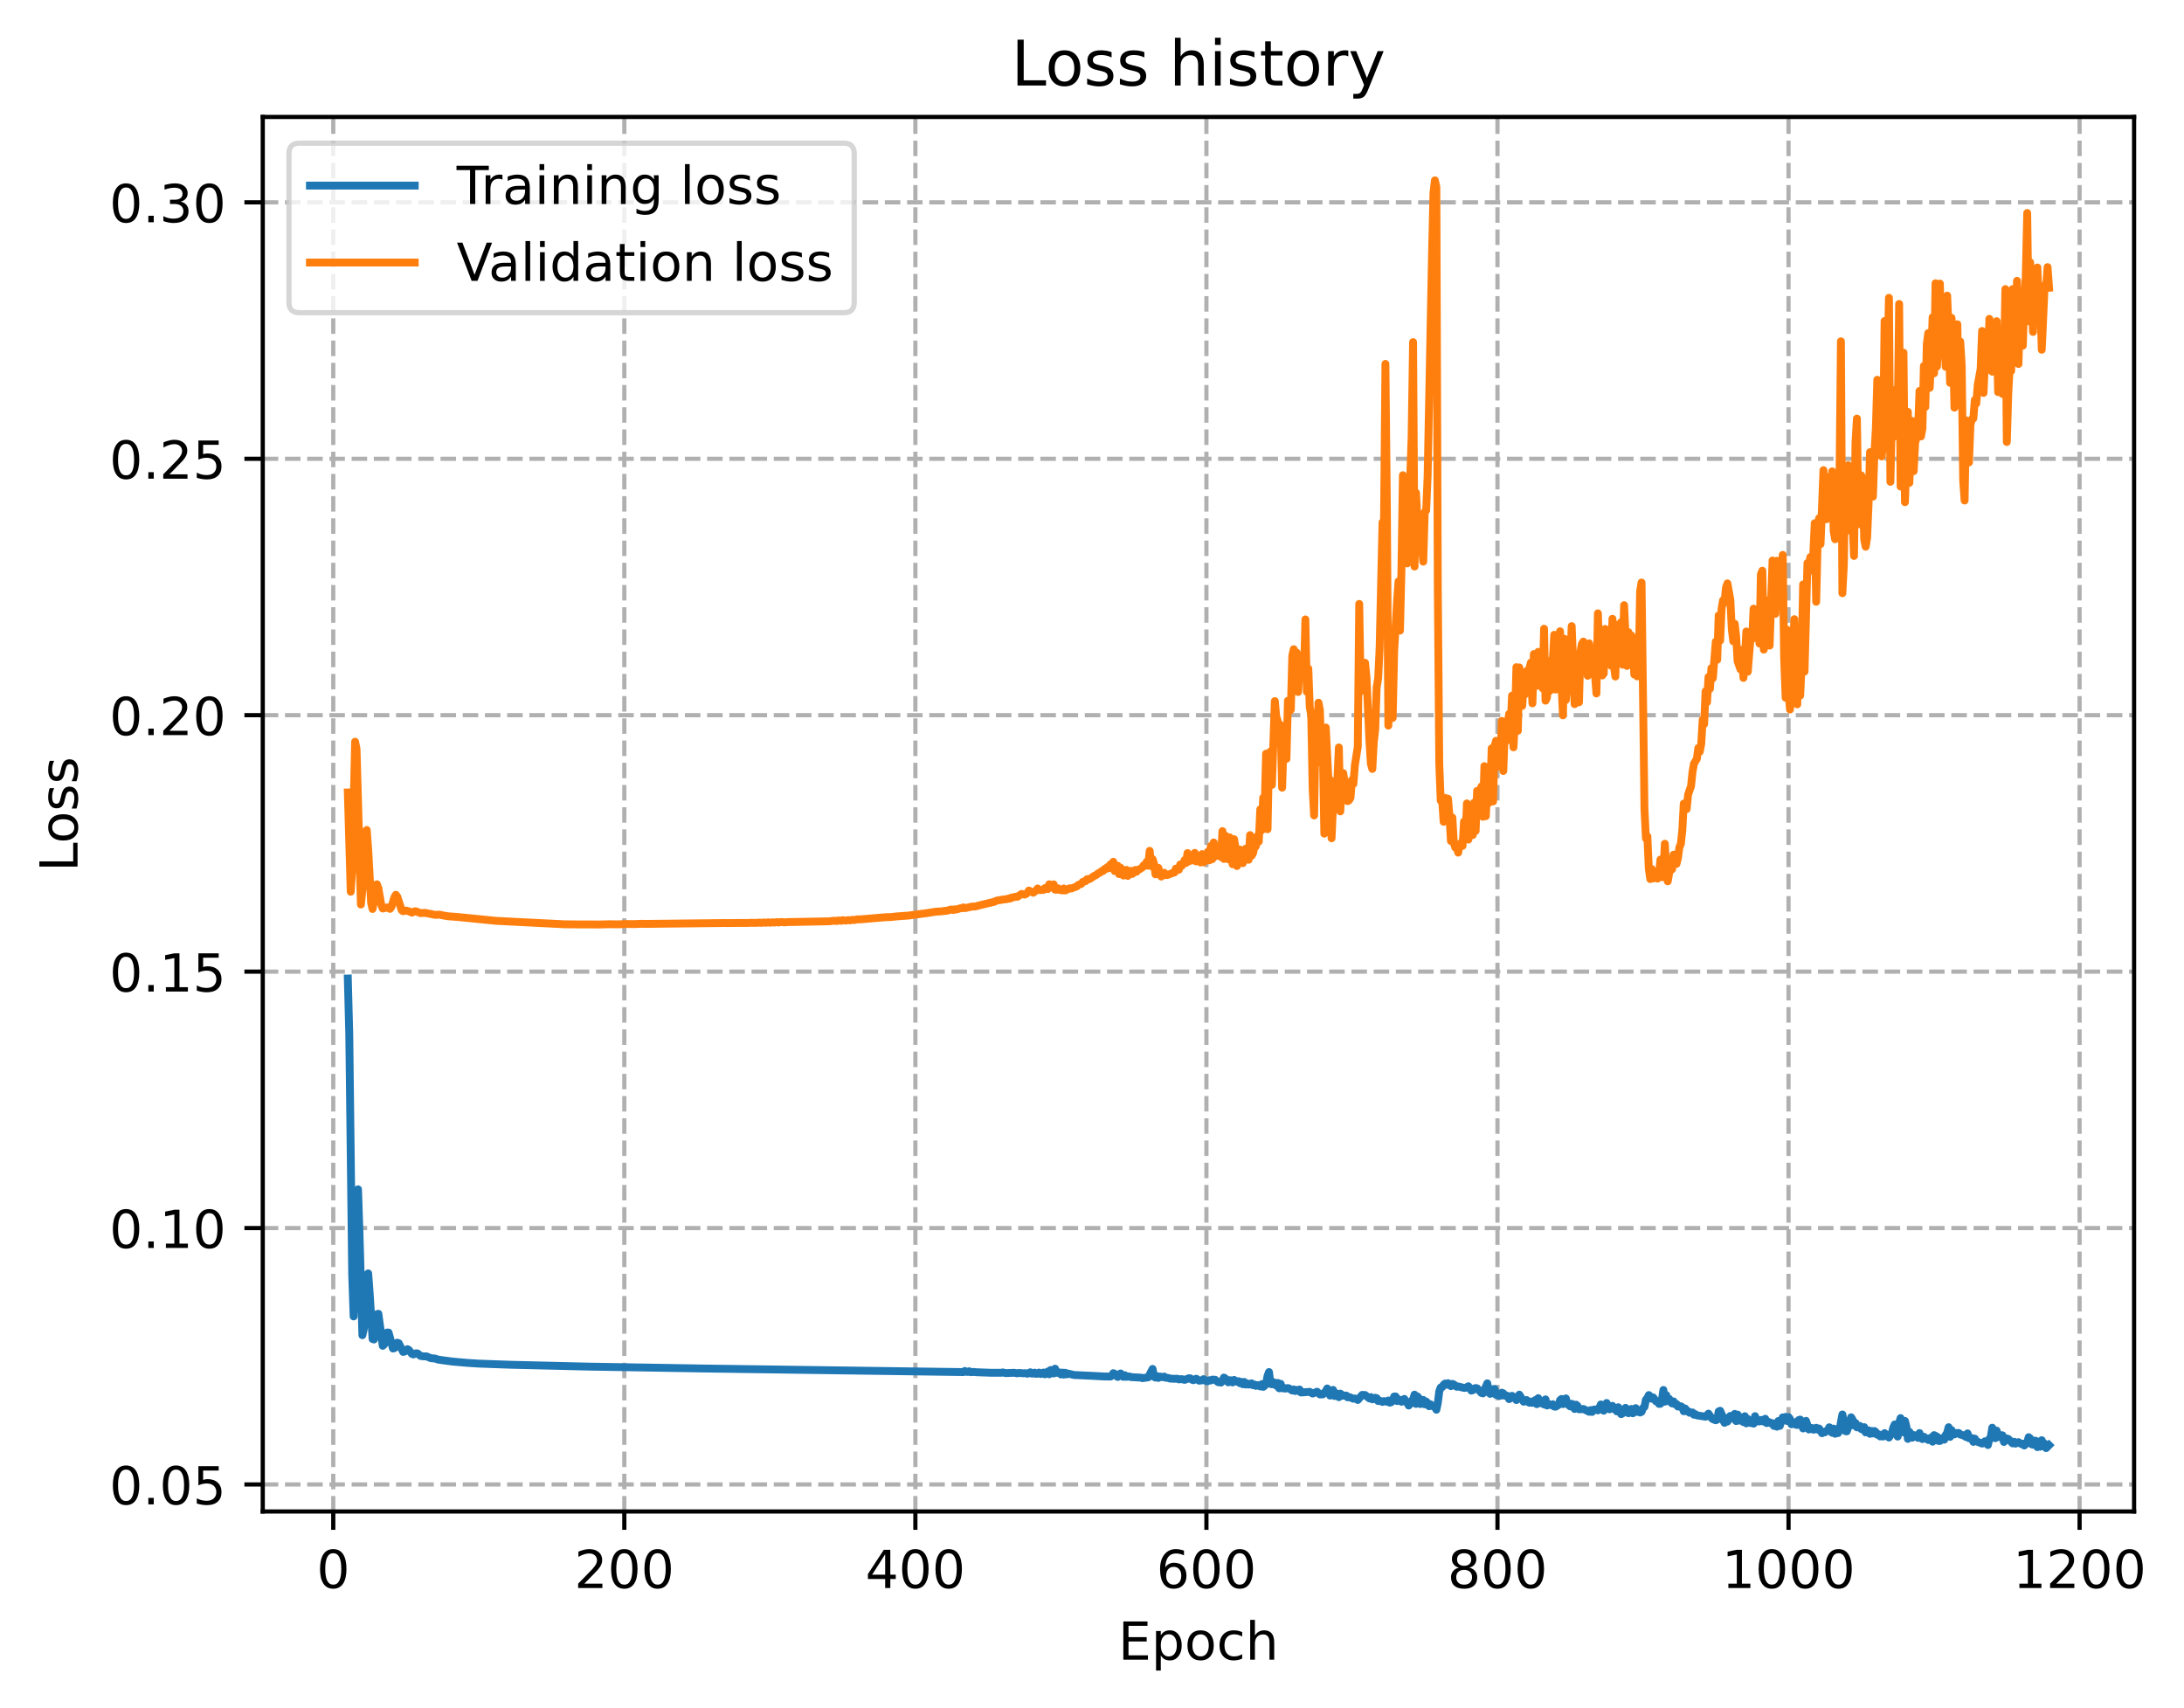<?xml version="1.0" encoding="utf-8" standalone="no"?>
<!DOCTYPE svg PUBLIC "-//W3C//DTD SVG 1.1//EN"
  "http://www.w3.org/Graphics/SVG/1.1/DTD/svg11.dtd">
<!-- Created with matplotlib (https://matplotlib.org/) -->
<svg height="325.986pt" version="1.1" viewBox="0 0 416.788 325.986" width="416.788pt" xmlns="http://www.w3.org/2000/svg" xmlns:xlink="http://www.w3.org/1999/xlink">
 <defs>
  <style type="text/css">
*{stroke-linecap:butt;stroke-linejoin:round;}
  </style>
 </defs>
 <g id="figure_1">
  <g id="patch_1">
   <path d="M 0 325.986 
L 416.788 325.986 
L 416.788 0 
L 0 0 
z
" style="fill:#ffffff;"/>
  </g>
  <g id="axes_1">
   <g id="patch_2">
    <path d="M 50.144 288.43 
L 407.264 288.43 
L 407.264 22.318 
L 50.144 22.318 
z
" style="fill:#ffffff;"/>
   </g>
   <g id="matplotlib.axis_1">
    <g id="xtick_1">
     <g id="line2d_1">
      <path clip-path="url(#pfbed54de6b)" d="M 63.599 288.43 
L 63.599 22.318 
" style="fill:none;stroke:#b0b0b0;stroke-dasharray:2.96,1.28;stroke-dashoffset:0;stroke-width:0.8;"/>
     </g>
     <g id="line2d_2">
      <defs>
       <path d="M 0 0 
L 0 3.5 
" id="m4fb27d2b9d" style="stroke:#000000;stroke-width:0.8;"/>
      </defs>
      <g>
       <use style="stroke:#000000;stroke-width:0.8;" x="63.599" xlink:href="#m4fb27d2b9d" y="288.43"/>
      </g>
     </g>
     <g id="text_1">
      <!-- 0 -->
      <defs>
       <path d="M 31.781 66.406 
Q 24.172 66.406 20.328 58.906 
Q 16.5 51.422 16.5 36.375 
Q 16.5 21.391 20.328 13.891 
Q 24.172 6.391 31.781 6.391 
Q 39.453 6.391 43.281 13.891 
Q 47.125 21.391 47.125 36.375 
Q 47.125 51.422 43.281 58.906 
Q 39.453 66.406 31.781 66.406 
z
M 31.781 74.219 
Q 44.047 74.219 50.516 64.516 
Q 56.984 54.828 56.984 36.375 
Q 56.984 17.969 50.516 8.266 
Q 44.047 -1.422 31.781 -1.422 
Q 19.531 -1.422 13.062 8.266 
Q 6.594 17.969 6.594 36.375 
Q 6.594 54.828 13.062 64.516 
Q 19.531 74.219 31.781 74.219 
z
" id="DejaVuSans-48"/>
      </defs>
      <g transform="translate(60.418 303.029)scale(0.1 -0.1)">
       <use xlink:href="#DejaVuSans-48"/>
      </g>
     </g>
    </g>
    <g id="xtick_2">
     <g id="line2d_3">
      <path clip-path="url(#pfbed54de6b)" d="M 119.143 288.43 
L 119.143 22.318 
" style="fill:none;stroke:#b0b0b0;stroke-dasharray:2.96,1.28;stroke-dashoffset:0;stroke-width:0.8;"/>
     </g>
     <g id="line2d_4">
      <g>
       <use style="stroke:#000000;stroke-width:0.8;" x="119.143" xlink:href="#m4fb27d2b9d" y="288.43"/>
      </g>
     </g>
     <g id="text_2">
      <!-- 200 -->
      <defs>
       <path d="M 19.188 8.297 
L 53.609 8.297 
L 53.609 0 
L 7.328 0 
L 7.328 8.297 
Q 12.938 14.109 22.625 23.891 
Q 32.328 33.688 34.812 36.531 
Q 39.547 41.844 41.422 45.531 
Q 43.312 49.219 43.312 52.781 
Q 43.312 58.594 39.234 62.25 
Q 35.156 65.922 28.609 65.922 
Q 23.969 65.922 18.812 64.312 
Q 13.672 62.703 7.812 59.422 
L 7.812 69.391 
Q 13.766 71.781 18.938 73 
Q 24.125 74.219 28.422 74.219 
Q 39.75 74.219 46.484 68.547 
Q 53.219 62.891 53.219 53.422 
Q 53.219 48.922 51.531 44.891 
Q 49.859 40.875 45.406 35.406 
Q 44.188 33.984 37.641 27.219 
Q 31.109 20.453 19.188 8.297 
z
" id="DejaVuSans-50"/>
      </defs>
      <g transform="translate(109.6 303.029)scale(0.1 -0.1)">
       <use xlink:href="#DejaVuSans-50"/>
       <use x="63.623" xlink:href="#DejaVuSans-48"/>
       <use x="127.246" xlink:href="#DejaVuSans-48"/>
      </g>
     </g>
    </g>
    <g id="xtick_3">
     <g id="line2d_5">
      <path clip-path="url(#pfbed54de6b)" d="M 174.687 288.43 
L 174.687 22.318 
" style="fill:none;stroke:#b0b0b0;stroke-dasharray:2.96,1.28;stroke-dashoffset:0;stroke-width:0.8;"/>
     </g>
     <g id="line2d_6">
      <g>
       <use style="stroke:#000000;stroke-width:0.8;" x="174.687" xlink:href="#m4fb27d2b9d" y="288.43"/>
      </g>
     </g>
     <g id="text_3">
      <!-- 400 -->
      <defs>
       <path d="M 37.797 64.312 
L 12.891 25.391 
L 37.797 25.391 
z
M 35.203 72.906 
L 47.609 72.906 
L 47.609 25.391 
L 58.016 25.391 
L 58.016 17.188 
L 47.609 17.188 
L 47.609 0 
L 37.797 0 
L 37.797 17.188 
L 4.891 17.188 
L 4.891 26.703 
z
" id="DejaVuSans-52"/>
      </defs>
      <g transform="translate(165.143 303.029)scale(0.1 -0.1)">
       <use xlink:href="#DejaVuSans-52"/>
       <use x="63.623" xlink:href="#DejaVuSans-48"/>
       <use x="127.246" xlink:href="#DejaVuSans-48"/>
      </g>
     </g>
    </g>
    <g id="xtick_4">
     <g id="line2d_7">
      <path clip-path="url(#pfbed54de6b)" d="M 230.231 288.43 
L 230.231 22.318 
" style="fill:none;stroke:#b0b0b0;stroke-dasharray:2.96,1.28;stroke-dashoffset:0;stroke-width:0.8;"/>
     </g>
     <g id="line2d_8">
      <g>
       <use style="stroke:#000000;stroke-width:0.8;" x="230.231" xlink:href="#m4fb27d2b9d" y="288.43"/>
      </g>
     </g>
     <g id="text_4">
      <!-- 600 -->
      <defs>
       <path d="M 33.016 40.375 
Q 26.375 40.375 22.484 35.828 
Q 18.609 31.297 18.609 23.391 
Q 18.609 15.531 22.484 10.953 
Q 26.375 6.391 33.016 6.391 
Q 39.656 6.391 43.531 10.953 
Q 47.406 15.531 47.406 23.391 
Q 47.406 31.297 43.531 35.828 
Q 39.656 40.375 33.016 40.375 
z
M 52.594 71.297 
L 52.594 62.312 
Q 48.875 64.062 45.094 64.984 
Q 41.312 65.922 37.594 65.922 
Q 27.828 65.922 22.672 59.328 
Q 17.531 52.734 16.797 39.406 
Q 19.672 43.656 24.016 45.922 
Q 28.375 48.188 33.594 48.188 
Q 44.578 48.188 50.953 41.516 
Q 57.328 34.859 57.328 23.391 
Q 57.328 12.156 50.688 5.359 
Q 44.047 -1.422 33.016 -1.422 
Q 20.359 -1.422 13.672 8.266 
Q 6.984 17.969 6.984 36.375 
Q 6.984 53.656 15.188 63.938 
Q 23.391 74.219 37.203 74.219 
Q 40.922 74.219 44.703 73.484 
Q 48.484 72.75 52.594 71.297 
z
" id="DejaVuSans-54"/>
      </defs>
      <g transform="translate(220.687 303.029)scale(0.1 -0.1)">
       <use xlink:href="#DejaVuSans-54"/>
       <use x="63.623" xlink:href="#DejaVuSans-48"/>
       <use x="127.246" xlink:href="#DejaVuSans-48"/>
      </g>
     </g>
    </g>
    <g id="xtick_5">
     <g id="line2d_9">
      <path clip-path="url(#pfbed54de6b)" d="M 285.775 288.43 
L 285.775 22.318 
" style="fill:none;stroke:#b0b0b0;stroke-dasharray:2.96,1.28;stroke-dashoffset:0;stroke-width:0.8;"/>
     </g>
     <g id="line2d_10">
      <g>
       <use style="stroke:#000000;stroke-width:0.8;" x="285.775" xlink:href="#m4fb27d2b9d" y="288.43"/>
      </g>
     </g>
     <g id="text_5">
      <!-- 800 -->
      <defs>
       <path d="M 31.781 34.625 
Q 24.75 34.625 20.719 30.859 
Q 16.703 27.094 16.703 20.516 
Q 16.703 13.922 20.719 10.156 
Q 24.75 6.391 31.781 6.391 
Q 38.812 6.391 42.859 10.172 
Q 46.922 13.969 46.922 20.516 
Q 46.922 27.094 42.891 30.859 
Q 38.875 34.625 31.781 34.625 
z
M 21.922 38.812 
Q 15.578 40.375 12.031 44.719 
Q 8.5 49.078 8.5 55.328 
Q 8.5 64.062 14.719 69.141 
Q 20.953 74.219 31.781 74.219 
Q 42.672 74.219 48.875 69.141 
Q 55.078 64.062 55.078 55.328 
Q 55.078 49.078 51.531 44.719 
Q 48 40.375 41.703 38.812 
Q 48.828 37.156 52.797 32.312 
Q 56.781 27.484 56.781 20.516 
Q 56.781 9.906 50.312 4.234 
Q 43.844 -1.422 31.781 -1.422 
Q 19.734 -1.422 13.25 4.234 
Q 6.781 9.906 6.781 20.516 
Q 6.781 27.484 10.781 32.312 
Q 14.797 37.156 21.922 38.812 
z
M 18.312 54.391 
Q 18.312 48.734 21.844 45.562 
Q 25.391 42.391 31.781 42.391 
Q 38.141 42.391 41.719 45.562 
Q 45.312 48.734 45.312 54.391 
Q 45.312 60.062 41.719 63.234 
Q 38.141 66.406 31.781 66.406 
Q 25.391 66.406 21.844 63.234 
Q 18.312 60.062 18.312 54.391 
z
" id="DejaVuSans-56"/>
      </defs>
      <g transform="translate(276.231 303.029)scale(0.1 -0.1)">
       <use xlink:href="#DejaVuSans-56"/>
       <use x="63.623" xlink:href="#DejaVuSans-48"/>
       <use x="127.246" xlink:href="#DejaVuSans-48"/>
      </g>
     </g>
    </g>
    <g id="xtick_6">
     <g id="line2d_11">
      <path clip-path="url(#pfbed54de6b)" d="M 341.319 288.43 
L 341.319 22.318 
" style="fill:none;stroke:#b0b0b0;stroke-dasharray:2.96,1.28;stroke-dashoffset:0;stroke-width:0.8;"/>
     </g>
     <g id="line2d_12">
      <g>
       <use style="stroke:#000000;stroke-width:0.8;" x="341.319" xlink:href="#m4fb27d2b9d" y="288.43"/>
      </g>
     </g>
     <g id="text_6">
      <!-- 1000 -->
      <defs>
       <path d="M 12.406 8.297 
L 28.516 8.297 
L 28.516 63.922 
L 10.984 60.406 
L 10.984 69.391 
L 28.422 72.906 
L 38.281 72.906 
L 38.281 8.297 
L 54.391 8.297 
L 54.391 0 
L 12.406 0 
z
" id="DejaVuSans-49"/>
      </defs>
      <g transform="translate(328.594 303.029)scale(0.1 -0.1)">
       <use xlink:href="#DejaVuSans-49"/>
       <use x="63.623" xlink:href="#DejaVuSans-48"/>
       <use x="127.246" xlink:href="#DejaVuSans-48"/>
       <use x="190.869" xlink:href="#DejaVuSans-48"/>
      </g>
     </g>
    </g>
    <g id="xtick_7">
     <g id="line2d_13">
      <path clip-path="url(#pfbed54de6b)" d="M 396.863 288.43 
L 396.863 22.318 
" style="fill:none;stroke:#b0b0b0;stroke-dasharray:2.96,1.28;stroke-dashoffset:0;stroke-width:0.8;"/>
     </g>
     <g id="line2d_14">
      <g>
       <use style="stroke:#000000;stroke-width:0.8;" x="396.863" xlink:href="#m4fb27d2b9d" y="288.43"/>
      </g>
     </g>
     <g id="text_7">
      <!-- 1200 -->
      <g transform="translate(384.138 303.029)scale(0.1 -0.1)">
       <use xlink:href="#DejaVuSans-49"/>
       <use x="63.623" xlink:href="#DejaVuSans-50"/>
       <use x="127.246" xlink:href="#DejaVuSans-48"/>
       <use x="190.869" xlink:href="#DejaVuSans-48"/>
      </g>
     </g>
    </g>
    <g id="text_8">
     <!-- Epoch -->
     <defs>
      <path d="M 9.812 72.906 
L 55.906 72.906 
L 55.906 64.594 
L 19.672 64.594 
L 19.672 43.016 
L 54.391 43.016 
L 54.391 34.719 
L 19.672 34.719 
L 19.672 8.297 
L 56.781 8.297 
L 56.781 0 
L 9.812 0 
z
" id="DejaVuSans-69"/>
      <path d="M 18.109 8.203 
L 18.109 -20.797 
L 9.078 -20.797 
L 9.078 54.688 
L 18.109 54.688 
L 18.109 46.391 
Q 20.953 51.266 25.266 53.625 
Q 29.594 56 35.594 56 
Q 45.562 56 51.781 48.094 
Q 58.016 40.188 58.016 27.297 
Q 58.016 14.406 51.781 6.484 
Q 45.562 -1.422 35.594 -1.422 
Q 29.594 -1.422 25.266 0.953 
Q 20.953 3.328 18.109 8.203 
z
M 48.688 27.297 
Q 48.688 37.203 44.609 42.844 
Q 40.531 48.484 33.406 48.484 
Q 26.266 48.484 22.188 42.844 
Q 18.109 37.203 18.109 27.297 
Q 18.109 17.391 22.188 11.75 
Q 26.266 6.109 33.406 6.109 
Q 40.531 6.109 44.609 11.75 
Q 48.688 17.391 48.688 27.297 
z
" id="DejaVuSans-112"/>
      <path d="M 30.609 48.391 
Q 23.391 48.391 19.188 42.75 
Q 14.984 37.109 14.984 27.297 
Q 14.984 17.484 19.156 11.844 
Q 23.344 6.203 30.609 6.203 
Q 37.797 6.203 41.984 11.859 
Q 46.188 17.531 46.188 27.297 
Q 46.188 37.016 41.984 42.703 
Q 37.797 48.391 30.609 48.391 
z
M 30.609 56 
Q 42.328 56 49.016 48.375 
Q 55.719 40.766 55.719 27.297 
Q 55.719 13.875 49.016 6.219 
Q 42.328 -1.422 30.609 -1.422 
Q 18.844 -1.422 12.172 6.219 
Q 5.516 13.875 5.516 27.297 
Q 5.516 40.766 12.172 48.375 
Q 18.844 56 30.609 56 
z
" id="DejaVuSans-111"/>
      <path d="M 48.781 52.594 
L 48.781 44.188 
Q 44.969 46.297 41.141 47.344 
Q 37.312 48.391 33.406 48.391 
Q 24.656 48.391 19.812 42.844 
Q 14.984 37.312 14.984 27.297 
Q 14.984 17.281 19.812 11.734 
Q 24.656 6.203 33.406 6.203 
Q 37.312 6.203 41.141 7.25 
Q 44.969 8.297 48.781 10.406 
L 48.781 2.094 
Q 45.016 0.344 40.984 -0.531 
Q 36.969 -1.422 32.422 -1.422 
Q 20.062 -1.422 12.781 6.344 
Q 5.516 14.109 5.516 27.297 
Q 5.516 40.672 12.859 48.328 
Q 20.219 56 33.016 56 
Q 37.156 56 41.109 55.141 
Q 45.062 54.297 48.781 52.594 
z
" id="DejaVuSans-99"/>
      <path d="M 54.891 33.016 
L 54.891 0 
L 45.906 0 
L 45.906 32.719 
Q 45.906 40.484 42.875 44.328 
Q 39.844 48.188 33.797 48.188 
Q 26.516 48.188 22.312 43.547 
Q 18.109 38.922 18.109 30.906 
L 18.109 0 
L 9.078 0 
L 9.078 75.984 
L 18.109 75.984 
L 18.109 46.188 
Q 21.344 51.125 25.703 53.562 
Q 30.078 56 35.797 56 
Q 45.219 56 50.047 50.172 
Q 54.891 44.344 54.891 33.016 
z
" id="DejaVuSans-104"/>
     </defs>
     <g transform="translate(213.393 316.707)scale(0.1 -0.1)">
      <use xlink:href="#DejaVuSans-69"/>
      <use x="63.184" xlink:href="#DejaVuSans-112"/>
      <use x="126.66" xlink:href="#DejaVuSans-111"/>
      <use x="187.842" xlink:href="#DejaVuSans-99"/>
      <use x="242.822" xlink:href="#DejaVuSans-104"/>
     </g>
    </g>
   </g>
   <g id="matplotlib.axis_2">
    <g id="ytick_1">
     <g id="line2d_15">
      <path clip-path="url(#pfbed54de6b)" d="M 50.144 283.274 
L 407.264 283.274 
" style="fill:none;stroke:#b0b0b0;stroke-dasharray:2.96,1.28;stroke-dashoffset:0;stroke-width:0.8;"/>
     </g>
     <g id="line2d_16">
      <defs>
       <path d="M 0 0 
L -3.5 0 
" id="m34cc4aac1e" style="stroke:#000000;stroke-width:0.8;"/>
      </defs>
      <g>
       <use style="stroke:#000000;stroke-width:0.8;" x="50.144" xlink:href="#m34cc4aac1e" y="283.274"/>
      </g>
     </g>
     <g id="text_9">
      <!-- 0.05 -->
      <defs>
       <path d="M 10.688 12.406 
L 21 12.406 
L 21 0 
L 10.688 0 
z
" id="DejaVuSans-46"/>
       <path d="M 10.797 72.906 
L 49.516 72.906 
L 49.516 64.594 
L 19.828 64.594 
L 19.828 46.734 
Q 21.969 47.469 24.109 47.828 
Q 26.266 48.188 28.422 48.188 
Q 40.625 48.188 47.75 41.5 
Q 54.891 34.812 54.891 23.391 
Q 54.891 11.625 47.562 5.094 
Q 40.234 -1.422 26.906 -1.422 
Q 22.312 -1.422 17.547 -0.641 
Q 12.797 0.141 7.719 1.703 
L 7.719 11.625 
Q 12.109 9.234 16.797 8.062 
Q 21.484 6.891 26.703 6.891 
Q 35.156 6.891 40.078 11.328 
Q 45.016 15.766 45.016 23.391 
Q 45.016 31 40.078 35.438 
Q 35.156 39.891 26.703 39.891 
Q 22.75 39.891 18.812 39.016 
Q 14.891 38.141 10.797 36.281 
z
" id="DejaVuSans-53"/>
      </defs>
      <g transform="translate(20.878 287.073)scale(0.1 -0.1)">
       <use xlink:href="#DejaVuSans-48"/>
       <use x="63.623" xlink:href="#DejaVuSans-46"/>
       <use x="95.41" xlink:href="#DejaVuSans-48"/>
       <use x="159.033" xlink:href="#DejaVuSans-53"/>
      </g>
     </g>
    </g>
    <g id="ytick_2">
     <g id="line2d_17">
      <path clip-path="url(#pfbed54de6b)" d="M 50.144 234.342 
L 407.264 234.342 
" style="fill:none;stroke:#b0b0b0;stroke-dasharray:2.96,1.28;stroke-dashoffset:0;stroke-width:0.8;"/>
     </g>
     <g id="line2d_18">
      <g>
       <use style="stroke:#000000;stroke-width:0.8;" x="50.144" xlink:href="#m34cc4aac1e" y="234.342"/>
      </g>
     </g>
     <g id="text_10">
      <!-- 0.10 -->
      <g transform="translate(20.878 238.141)scale(0.1 -0.1)">
       <use xlink:href="#DejaVuSans-48"/>
       <use x="63.623" xlink:href="#DejaVuSans-46"/>
       <use x="95.41" xlink:href="#DejaVuSans-49"/>
       <use x="159.033" xlink:href="#DejaVuSans-48"/>
      </g>
     </g>
    </g>
    <g id="ytick_3">
     <g id="line2d_19">
      <path clip-path="url(#pfbed54de6b)" d="M 50.144 185.409 
L 407.264 185.409 
" style="fill:none;stroke:#b0b0b0;stroke-dasharray:2.96,1.28;stroke-dashoffset:0;stroke-width:0.8;"/>
     </g>
     <g id="line2d_20">
      <g>
       <use style="stroke:#000000;stroke-width:0.8;" x="50.144" xlink:href="#m34cc4aac1e" y="185.409"/>
      </g>
     </g>
     <g id="text_11">
      <!-- 0.15 -->
      <g transform="translate(20.878 189.209)scale(0.1 -0.1)">
       <use xlink:href="#DejaVuSans-48"/>
       <use x="63.623" xlink:href="#DejaVuSans-46"/>
       <use x="95.41" xlink:href="#DejaVuSans-49"/>
       <use x="159.033" xlink:href="#DejaVuSans-53"/>
      </g>
     </g>
    </g>
    <g id="ytick_4">
     <g id="line2d_21">
      <path clip-path="url(#pfbed54de6b)" d="M 50.144 136.477 
L 407.264 136.477 
" style="fill:none;stroke:#b0b0b0;stroke-dasharray:2.96,1.28;stroke-dashoffset:0;stroke-width:0.8;"/>
     </g>
     <g id="line2d_22">
      <g>
       <use style="stroke:#000000;stroke-width:0.8;" x="50.144" xlink:href="#m34cc4aac1e" y="136.477"/>
      </g>
     </g>
     <g id="text_12">
      <!-- 0.20 -->
      <g transform="translate(20.878 140.276)scale(0.1 -0.1)">
       <use xlink:href="#DejaVuSans-48"/>
       <use x="63.623" xlink:href="#DejaVuSans-46"/>
       <use x="95.41" xlink:href="#DejaVuSans-50"/>
       <use x="159.033" xlink:href="#DejaVuSans-48"/>
      </g>
     </g>
    </g>
    <g id="ytick_5">
     <g id="line2d_23">
      <path clip-path="url(#pfbed54de6b)" d="M 50.144 87.545 
L 407.264 87.545 
" style="fill:none;stroke:#b0b0b0;stroke-dasharray:2.96,1.28;stroke-dashoffset:0;stroke-width:0.8;"/>
     </g>
     <g id="line2d_24">
      <g>
       <use style="stroke:#000000;stroke-width:0.8;" x="50.144" xlink:href="#m34cc4aac1e" y="87.545"/>
      </g>
     </g>
     <g id="text_13">
      <!-- 0.25 -->
      <g transform="translate(20.878 91.344)scale(0.1 -0.1)">
       <use xlink:href="#DejaVuSans-48"/>
       <use x="63.623" xlink:href="#DejaVuSans-46"/>
       <use x="95.41" xlink:href="#DejaVuSans-50"/>
       <use x="159.033" xlink:href="#DejaVuSans-53"/>
      </g>
     </g>
    </g>
    <g id="ytick_6">
     <g id="line2d_25">
      <path clip-path="url(#pfbed54de6b)" d="M 50.144 38.612 
L 407.264 38.612 
" style="fill:none;stroke:#b0b0b0;stroke-dasharray:2.96,1.28;stroke-dashoffset:0;stroke-width:0.8;"/>
     </g>
     <g id="line2d_26">
      <g>
       <use style="stroke:#000000;stroke-width:0.8;" x="50.144" xlink:href="#m34cc4aac1e" y="38.612"/>
      </g>
     </g>
     <g id="text_14">
      <!-- 0.30 -->
      <defs>
       <path d="M 40.578 39.312 
Q 47.656 37.797 51.625 33 
Q 55.609 28.219 55.609 21.188 
Q 55.609 10.406 48.188 4.484 
Q 40.766 -1.422 27.094 -1.422 
Q 22.516 -1.422 17.656 -0.516 
Q 12.797 0.391 7.625 2.203 
L 7.625 11.719 
Q 11.719 9.328 16.594 8.109 
Q 21.484 6.891 26.812 6.891 
Q 36.078 6.891 40.938 10.547 
Q 45.797 14.203 45.797 21.188 
Q 45.797 27.641 41.281 31.266 
Q 36.766 34.906 28.719 34.906 
L 20.219 34.906 
L 20.219 43.016 
L 29.109 43.016 
Q 36.375 43.016 40.234 45.922 
Q 44.094 48.828 44.094 54.297 
Q 44.094 59.906 40.109 62.906 
Q 36.141 65.922 28.719 65.922 
Q 24.656 65.922 20.016 65.031 
Q 15.375 64.156 9.812 62.312 
L 9.812 71.094 
Q 15.438 72.656 20.344 73.438 
Q 25.25 74.219 29.594 74.219 
Q 40.828 74.219 47.359 69.109 
Q 53.906 64.016 53.906 55.328 
Q 53.906 49.266 50.438 45.094 
Q 46.969 40.922 40.578 39.312 
z
" id="DejaVuSans-51"/>
      </defs>
      <g transform="translate(20.878 42.412)scale(0.1 -0.1)">
       <use xlink:href="#DejaVuSans-48"/>
       <use x="63.623" xlink:href="#DejaVuSans-46"/>
       <use x="95.41" xlink:href="#DejaVuSans-51"/>
       <use x="159.033" xlink:href="#DejaVuSans-48"/>
      </g>
     </g>
    </g>
    <g id="text_15">
     <!-- Loss -->
     <defs>
      <path d="M 9.812 72.906 
L 19.672 72.906 
L 19.672 8.297 
L 55.172 8.297 
L 55.172 0 
L 9.812 0 
z
" id="DejaVuSans-76"/>
      <path d="M 44.281 53.078 
L 44.281 44.578 
Q 40.484 46.531 36.375 47.5 
Q 32.281 48.484 27.875 48.484 
Q 21.188 48.484 17.844 46.438 
Q 14.5 44.391 14.5 40.281 
Q 14.5 37.156 16.891 35.375 
Q 19.281 33.594 26.516 31.984 
L 29.594 31.297 
Q 39.156 29.25 43.188 25.516 
Q 47.219 21.781 47.219 15.094 
Q 47.219 7.469 41.188 3.016 
Q 35.156 -1.422 24.609 -1.422 
Q 20.219 -1.422 15.453 -0.562 
Q 10.688 0.297 5.422 2 
L 5.422 11.281 
Q 10.406 8.688 15.234 7.391 
Q 20.062 6.109 24.812 6.109 
Q 31.156 6.109 34.562 8.281 
Q 37.984 10.453 37.984 14.406 
Q 37.984 18.062 35.516 20.016 
Q 33.062 21.969 24.703 23.781 
L 21.578 24.516 
Q 13.234 26.266 9.516 29.906 
Q 5.812 33.547 5.812 39.891 
Q 5.812 47.609 11.281 51.797 
Q 16.75 56 26.812 56 
Q 31.781 56 36.172 55.266 
Q 40.578 54.547 44.281 53.078 
z
" id="DejaVuSans-115"/>
     </defs>
     <g transform="translate(14.798 166.341)rotate(-90)scale(0.1 -0.1)">
      <use xlink:href="#DejaVuSans-76"/>
      <use x="53.963" xlink:href="#DejaVuSans-111"/>
      <use x="115.145" xlink:href="#DejaVuSans-115"/>
      <use x="167.244" xlink:href="#DejaVuSans-115"/>
     </g>
    </g>
   </g>
   <g id="line2d_27">
    <path clip-path="url(#pfbed54de6b)" d="M 66.376 186.727 
L 66.654 197.374 
L 67.21 243.22 
L 67.487 251.209 
L 68.321 226.945 
L 68.598 235.079 
L 69.154 254.792 
L 69.431 253.567 
L 69.987 243.3 
L 70.265 242.994 
L 70.542 246.711 
L 71.098 255.515 
L 71.375 255.603 
L 71.931 250.781 
L 72.209 250.706 
L 73.042 256.812 
L 73.319 256.558 
L 73.875 254.28 
L 74.153 254.283 
L 74.986 257.324 
L 75.264 257.265 
L 75.819 256.214 
L 76.097 256.319 
L 76.93 257.977 
L 77.208 257.909 
L 77.763 257.457 
L 78.041 257.615 
L 78.596 258.346 
L 78.874 258.463 
L 79.429 258.226 
L 79.707 258.284 
L 80.262 258.753 
L 80.818 258.822 
L 81.373 258.82 
L 82.207 259.17 
L 83.04 259.246 
L 83.595 259.439 
L 84.706 259.601 
L 86.372 259.822 
L 89.15 260.069 
L 91.371 260.21 
L 97.481 260.429 
L 112.478 260.785 
L 134.418 261.146 
L 183.852 261.826 
L 184.13 261.613 
L 184.407 261.776 
L 184.685 261.8 
L 184.963 261.666 
L 185.241 261.841 
L 185.796 261.799 
L 186.351 261.855 
L 189.129 261.958 
L 191.073 261.964 
L 191.35 261.891 
L 191.906 262.02 
L 193.572 261.961 
L 194.128 262.065 
L 194.405 261.985 
L 195.239 262.057 
L 195.794 262.043 
L 196.072 262.14 
L 196.627 261.863 
L 196.905 262.12 
L 197.183 262.107 
L 197.46 261.936 
L 197.738 262.168 
L 198.016 262.133 
L 198.293 261.921 
L 198.571 262.182 
L 198.849 262.143 
L 199.127 261.913 
L 199.404 262.249 
L 199.96 261.72 
L 200.237 262.243 
L 200.515 261.432 
L 200.793 261.599 
L 201.071 262.09 
L 201.348 261.179 
L 201.626 261.978 
L 201.904 261.83 
L 202.182 261.903 
L 202.459 262.276 
L 202.737 261.921 
L 203.015 262.308 
L 203.292 261.955 
L 203.57 262.262 
L 203.848 262.112 
L 204.959 262.384 
L 205.514 262.406 
L 208.291 262.536 
L 210.791 262.668 
L 211.902 262.681 
L 212.179 262.551 
L 212.457 262.035 
L 213.013 262.286 
L 213.29 262.756 
L 213.568 262.552 
L 213.846 262.086 
L 214.123 262.593 
L 214.401 262.739 
L 214.679 262.427 
L 214.957 262.734 
L 215.512 262.652 
L 215.79 262.783 
L 217.734 262.885 
L 218.012 262.985 
L 219.122 262.829 
L 219.956 261.225 
L 220.233 262.729 
L 220.511 262.889 
L 220.789 262.599 
L 221.066 262.944 
L 221.344 262.673 
L 221.9 262.808 
L 222.177 262.684 
L 222.455 262.898 
L 223.01 262.961 
L 223.288 263.069 
L 224.121 263.105 
L 224.677 263.095 
L 224.955 263.219 
L 225.51 263.164 
L 226.065 263.314 
L 226.899 262.995 
L 227.176 263.028 
L 227.454 263.28 
L 227.732 263.378 
L 228.287 263.093 
L 228.843 263.472 
L 229.398 263.398 
L 229.676 263.176 
L 230.231 263.586 
L 230.509 263.558 
L 230.787 263.383 
L 231.064 263.429 
L 231.342 263.262 
L 231.898 263.292 
L 232.453 263.749 
L 233.008 263.828 
L 233.286 263.545 
L 233.564 262.874 
L 233.842 263.044 
L 234.397 263.783 
L 234.675 263.373 
L 234.952 263.411 
L 235.23 263.796 
L 235.508 263.32 
L 236.063 263.669 
L 236.341 263.562 
L 236.619 263.945 
L 236.896 263.694 
L 237.174 264.146 
L 237.452 263.708 
L 237.73 264.203 
L 238.007 263.99 
L 238.285 264.211 
L 238.563 264.191 
L 238.841 263.976 
L 239.118 264.327 
L 239.396 264.2 
L 239.674 264.457 
L 239.951 264.309 
L 240.507 264.572 
L 240.785 264.134 
L 241.062 264.647 
L 241.34 264.445 
L 241.618 264.006 
L 241.895 262.545 
L 242.173 261.817 
L 242.451 264.078 
L 242.729 264.151 
L 243.006 263.737 
L 243.562 264.415 
L 243.839 263.893 
L 244.117 264.92 
L 244.395 264.062 
L 244.673 264.922 
L 244.95 264.796 
L 245.228 264.983 
L 245.784 264.872 
L 246.061 264.982 
L 246.617 265.352 
L 246.894 265.138 
L 247.172 265.441 
L 247.45 265.23 
L 247.728 265.425 
L 248.005 265.157 
L 248.283 265.722 
L 248.838 265.683 
L 249.949 265.595 
L 250.505 265.926 
L 251.338 265.571 
L 251.893 266.099 
L 252.449 266.077 
L 253.004 265.473 
L 253.282 264.956 
L 253.56 265.452 
L 253.837 266.314 
L 254.115 265.942 
L 254.393 265.23 
L 254.671 266.389 
L 254.948 265.85 
L 255.226 266.044 
L 255.504 266.613 
L 255.781 265.935 
L 256.337 266.341 
L 256.892 266.302 
L 257.17 266.642 
L 257.448 266.571 
L 258.281 266.915 
L 258.559 266.864 
L 258.836 266.947 
L 259.114 267.152 
L 259.947 266.183 
L 260.503 266.2 
L 261.336 266.856 
L 261.614 266.603 
L 261.891 267.028 
L 262.169 266.959 
L 262.447 266.728 
L 262.724 266.803 
L 263.002 267.355 
L 263.28 267.282 
L 263.835 267.518 
L 264.113 267.362 
L 264.668 267.489 
L 264.946 267.251 
L 265.224 267.661 
L 265.502 267.567 
L 265.779 267.248 
L 266.057 266.491 
L 266.335 266.483 
L 266.613 267.358 
L 266.89 267.02 
L 267.168 267.145 
L 267.446 267.493 
L 267.723 267.333 
L 268.001 266.947 
L 268.279 267.52 
L 268.557 267.622 
L 268.834 268.208 
L 269.112 267.872 
L 269.39 267.288 
L 269.667 267.082 
L 269.945 266.134 
L 270.223 267.901 
L 270.501 266.473 
L 270.778 266.788 
L 271.056 267.937 
L 271.334 267.417 
L 271.611 267.138 
L 271.889 267.979 
L 272.167 267.45 
L 272.445 267.733 
L 272.722 268.341 
L 273 267.979 
L 273.278 268.295 
L 273.833 268.425 
L 274.111 269.009 
L 274.389 267.69 
L 274.666 265.487 
L 274.944 264.765 
L 275.222 264.695 
L 275.5 264.238 
L 275.777 264.015 
L 276.055 264.242 
L 276.333 263.946 
L 276.888 264.507 
L 277.166 264.077 
L 277.444 264.182 
L 277.999 264.629 
L 278.277 264.569 
L 279.388 264.848 
L 279.665 264.839 
L 280.221 264.534 
L 280.499 264.858 
L 280.776 265.362 
L 281.054 265.286 
L 281.332 264.967 
L 281.609 264.867 
L 281.887 264.92 
L 282.72 265.815 
L 282.998 265.893 
L 283.831 263.974 
L 284.109 265.732 
L 284.387 265.986 
L 284.942 265.074 
L 285.22 265.046 
L 285.497 266.174 
L 285.775 265.896 
L 286.053 266.363 
L 286.331 266.349 
L 286.608 265.758 
L 286.886 265.886 
L 287.164 266.342 
L 287.442 266.288 
L 287.719 266.385 
L 287.997 266.983 
L 288.275 266.793 
L 288.552 266.359 
L 288.83 266.748 
L 289.108 266.719 
L 289.386 267.171 
L 289.663 266.488 
L 289.941 266.133 
L 290.774 267.483 
L 291.33 267.156 
L 291.607 267.525 
L 291.885 267.687 
L 292.163 267.454 
L 292.44 267.7 
L 292.996 267.158 
L 293.274 267.945 
L 293.551 266.806 
L 293.829 267.656 
L 294.107 267.79 
L 294.385 267.427 
L 294.662 268.004 
L 294.94 267.036 
L 295.218 268.206 
L 295.495 267.913 
L 296.051 268.147 
L 296.329 267.962 
L 296.606 268.406 
L 296.884 268.429 
L 297.439 268.076 
L 297.717 267.19 
L 297.995 266.958 
L 298.273 267.942 
L 298.55 267.667 
L 298.828 266.845 
L 299.106 267.913 
L 299.661 268.378 
L 299.939 267.877 
L 300.217 268.039 
L 300.494 268.864 
L 300.772 268.044 
L 301.05 268.289 
L 301.327 268.926 
L 301.883 268.907 
L 302.161 268.86 
L 303.272 269.409 
L 303.549 269.084 
L 303.827 269.433 
L 304.105 269.004 
L 304.66 268.938 
L 304.938 269.133 
L 305.216 268.682 
L 305.493 268.003 
L 305.771 268.258 
L 306.049 269.192 
L 306.604 267.725 
L 307.16 268.929 
L 307.437 268.736 
L 307.715 268.272 
L 307.993 268.874 
L 308.27 268.892 
L 308.548 269.321 
L 308.826 268.537 
L 309.104 269.398 
L 309.381 269.854 
L 309.659 269.695 
L 309.937 269.297 
L 310.215 268.656 
L 310.492 269.047 
L 310.77 269.674 
L 311.048 269.102 
L 311.325 268.857 
L 311.603 269.687 
L 311.881 269.467 
L 312.159 268.704 
L 312.436 269.423 
L 312.714 269.287 
L 312.992 269.54 
L 313.269 269.412 
L 313.547 268.685 
L 313.825 268.469 
L 314.103 267.096 
L 314.38 266.797 
L 314.658 266.213 
L 314.936 266.468 
L 315.213 266.924 
L 315.491 266.663 
L 316.047 267.426 
L 316.324 267.371 
L 316.602 267.898 
L 316.88 267.873 
L 317.158 267.105 
L 317.435 265.241 
L 317.713 267.477 
L 317.991 266.222 
L 318.268 267.221 
L 318.546 266.937 
L 318.824 267.566 
L 319.102 267.813 
L 319.379 267.419 
L 319.657 267.978 
L 319.935 267.916 
L 320.212 268.41 
L 320.768 268.345 
L 321.046 268.54 
L 321.323 269.302 
L 321.601 268.782 
L 321.879 269.304 
L 322.156 269.282 
L 322.434 269.589 
L 322.99 269.529 
L 323.267 269.965 
L 323.545 269.858 
L 323.823 270.083 
L 325.489 270.341 
L 326.045 269.757 
L 326.6 270.577 
L 326.878 270.812 
L 327.433 271.026 
L 327.711 270.896 
L 327.989 269.34 
L 328.266 269.207 
L 328.544 269.84 
L 328.822 270.959 
L 329.099 271.508 
L 329.377 270.582 
L 329.655 271.276 
L 330.21 270.187 
L 330.488 270.694 
L 331.044 269.805 
L 331.321 271.174 
L 331.599 269.936 
L 331.877 271.094 
L 332.154 270.967 
L 332.432 270.457 
L 332.71 271.371 
L 332.988 270.248 
L 333.265 271.611 
L 333.543 270.777 
L 334.098 271.558 
L 334.376 271.135 
L 334.654 271.664 
L 334.932 270.24 
L 335.209 271.282 
L 335.487 271.133 
L 335.765 271.245 
L 336.042 270.968 
L 336.32 270.969 
L 336.598 271.29 
L 336.876 270.733 
L 337.153 271.559 
L 337.431 271.315 
L 337.709 271.406 
L 337.987 271.628 
L 338.264 271.574 
L 338.542 272.101 
L 338.82 272.056 
L 339.097 272.244 
L 339.375 271.163 
L 339.653 272.099 
L 340.208 270.466 
L 340.486 270.642 
L 340.764 270.377 
L 341.041 271.161 
L 341.319 270.409 
L 341.597 270.762 
L 341.875 271.788 
L 342.152 271.434 
L 342.43 271.397 
L 342.708 271.869 
L 342.985 271.919 
L 343.263 270.988 
L 343.541 270.888 
L 344.096 272.584 
L 344.374 271.41 
L 344.652 271.135 
L 345.207 272.784 
L 345.485 272.49 
L 345.763 272.494 
L 346.04 272.809 
L 346.318 272.781 
L 346.596 272.453 
L 346.874 272.805 
L 347.151 272.591 
L 347.707 273.493 
L 347.984 273.235 
L 348.262 273.325 
L 348.54 273.051 
L 348.818 272.978 
L 349.095 272.362 
L 349.373 273.148 
L 349.651 273.414 
L 349.928 272.612 
L 350.206 273.596 
L 350.484 273.273 
L 350.762 273.474 
L 351.039 272.901 
L 351.595 269.911 
L 352.15 273.082 
L 352.428 273.139 
L 352.983 271.681 
L 353.261 270.456 
L 353.539 270.894 
L 353.817 272.019 
L 354.094 271.528 
L 354.372 272.373 
L 354.927 272.098 
L 355.205 272.696 
L 355.483 272.807 
L 355.761 272.331 
L 356.038 273.339 
L 356.316 273.02 
L 356.594 272.942 
L 356.871 273.611 
L 357.149 273.066 
L 357.427 273.545 
L 357.705 273.065 
L 357.982 273.286 
L 358.26 273.787 
L 358.538 273.71 
L 358.816 274.108 
L 359.093 273.974 
L 359.371 274.128 
L 359.649 273.481 
L 360.482 274.321 
L 361.037 273.444 
L 361.315 272.397 
L 361.593 271.814 
L 361.87 272.408 
L 362.148 274.131 
L 362.426 271.511 
L 362.704 270.611 
L 362.981 273.183 
L 363.259 273.339 
L 363.537 271.152 
L 363.814 272.261 
L 364.092 274.577 
L 364.37 273.208 
L 364.648 273.626 
L 364.925 274.35 
L 365.203 273.842 
L 365.759 274.012 
L 366.036 274.386 
L 366.314 273.463 
L 366.592 274.401 
L 366.869 274.61 
L 367.147 274.166 
L 367.98 274.784 
L 368.536 274.298 
L 368.813 275.111 
L 369.091 273.857 
L 369.647 274.143 
L 369.924 274.962 
L 370.202 274.978 
L 370.48 274.456 
L 371.035 274.727 
L 371.313 273.821 
L 371.591 273.416 
L 371.868 272.348 
L 372.146 274.193 
L 372.424 272.891 
L 372.702 273.482 
L 372.979 273.727 
L 373.257 273.467 
L 373.812 273.45 
L 374.09 273.747 
L 374.646 273.882 
L 375.201 274.22 
L 375.479 273.523 
L 375.756 274.455 
L 376.312 274.414 
L 376.59 275.148 
L 376.867 274.526 
L 377.145 275.026 
L 378.256 275.472 
L 378.534 275.389 
L 378.811 275.028 
L 379.089 275.018 
L 379.367 275.748 
L 379.645 274.589 
L 379.922 274.188 
L 380.2 272.442 
L 380.478 273.786 
L 380.755 274.439 
L 381.033 272.999 
L 381.311 274.244 
L 381.866 273.861 
L 382.144 273.896 
L 382.422 275.161 
L 382.699 274.563 
L 382.977 274.494 
L 383.255 274.581 
L 384.088 275.439 
L 384.366 275.123 
L 384.643 275.48 
L 385.199 275.197 
L 385.754 275.564 
L 386.032 275.488 
L 386.31 275.834 
L 386.865 275.228 
L 387.143 274.25 
L 387.421 274.484 
L 387.698 275.601 
L 387.976 275.684 
L 388.254 274.915 
L 388.532 274.951 
L 388.809 276.144 
L 389.087 275.467 
L 389.365 276.063 
L 389.642 274.824 
L 389.92 275.977 
L 390.198 275.47 
L 390.476 276.334 
L 391.031 275.772 
L 391.031 275.772 
" style="fill:none;stroke:#1f77b4;stroke-linecap:square;stroke-width:1.5;"/>
   </g>
   <g id="line2d_28">
    <path clip-path="url(#pfbed54de6b)" d="M 66.376 151.224 
L 66.932 170.17 
L 67.21 166.172 
L 67.765 141.542 
L 68.043 142.919 
L 68.876 172.606 
L 69.154 169.837 
L 69.709 158.737 
L 69.987 158.384 
L 70.265 162.123 
L 70.82 172.25 
L 71.098 173.454 
L 71.931 168.739 
L 72.209 169.5 
L 72.764 172.691 
L 73.042 173.368 
L 73.875 173.153 
L 74.43 173.431 
L 74.708 173.044 
L 75.264 171.219 
L 75.541 170.743 
L 75.819 171.105 
L 76.652 173.68 
L 76.93 173.887 
L 77.485 173.756 
L 78.041 173.902 
L 78.596 174.15 
L 79.152 173.9 
L 79.429 173.914 
L 80.262 174.249 
L 81.096 174.189 
L 83.04 174.58 
L 83.873 174.535 
L 84.706 174.717 
L 85.539 174.847 
L 87.483 174.998 
L 94.704 175.721 
L 107.757 176.378 
L 109.423 176.391 
L 110.812 176.406 
L 113.033 176.405 
L 114.422 176.413 
L 116.366 176.363 
L 117.755 176.387 
L 119.699 176.324 
L 121.087 176.342 
L 122.198 176.289 
L 123.587 176.299 
L 125.253 176.282 
L 138.028 176.137 
L 139.139 176.143 
L 139.695 176.132 
L 142.749 176.122 
L 143.305 176.091 
L 144.416 176.106 
L 144.971 176.051 
L 145.249 176.114 
L 145.804 176.021 
L 146.082 176.086 
L 146.638 176.002 
L 146.915 176.08 
L 147.471 175.996 
L 147.748 176.048 
L 148.304 175.954 
L 148.582 176.041 
L 149.137 175.934 
L 149.692 176.016 
L 150.248 175.958 
L 158.302 175.806 
L 159.135 175.697 
L 159.69 175.751 
L 159.968 175.64 
L 160.524 175.716 
L 160.801 175.589 
L 161.357 175.677 
L 161.912 175.571 
L 162.19 175.633 
L 162.745 175.513 
L 163.023 175.57 
L 163.578 175.438 
L 164.134 175.441 
L 164.689 175.395 
L 169.133 175.017 
L 169.966 175.006 
L 171.077 174.877 
L 172.743 174.755 
L 173.299 174.722 
L 176.076 174.348 
L 176.631 174.281 
L 178.575 173.977 
L 179.686 173.908 
L 180.242 173.829 
L 180.797 173.782 
L 181.353 173.573 
L 181.63 173.555 
L 181.908 173.654 
L 182.186 173.516 
L 182.463 173.562 
L 183.297 173.313 
L 183.574 173.31 
L 183.852 173.151 
L 184.13 173.296 
L 185.518 172.995 
L 186.074 172.984 
L 187.185 172.699 
L 189.684 172.099 
L 190.24 171.854 
L 190.795 171.766 
L 191.35 171.66 
L 192.184 171.567 
L 192.461 171.46 
L 192.739 171.485 
L 193.017 171.283 
L 193.294 171.263 
L 193.85 171.104 
L 194.128 171.142 
L 194.961 170.581 
L 195.516 170.712 
L 195.794 170.608 
L 196.072 170.361 
L 196.349 169.938 
L 197.183 170.356 
L 197.738 169.921 
L 198.016 169.539 
L 198.293 169.846 
L 199.127 169.816 
L 199.404 169.48 
L 199.682 169.374 
L 199.96 169.662 
L 200.237 168.735 
L 200.793 169.314 
L 201.071 168.757 
L 201.348 169.771 
L 201.626 169.784 
L 201.904 169.503 
L 202.182 169.835 
L 202.459 169.757 
L 202.737 169.925 
L 203.015 169.538 
L 203.292 169.922 
L 204.126 169.506 
L 204.403 169.557 
L 205.514 169.137 
L 205.792 168.855 
L 206.347 168.67 
L 206.625 168.28 
L 207.18 168.145 
L 207.458 167.76 
L 207.736 167.799 
L 208.014 167.7 
L 208.847 167.117 
L 209.124 167.027 
L 209.68 166.583 
L 209.958 166.5 
L 210.235 166.241 
L 210.513 166.193 
L 210.791 165.813 
L 211.069 165.824 
L 211.346 165.465 
L 211.624 165.675 
L 211.902 164.952 
L 212.179 165.625 
L 212.457 164.446 
L 212.735 166.228 
L 213.29 165.191 
L 213.568 166.807 
L 213.846 165.585 
L 214.123 166.024 
L 214.401 167.079 
L 214.679 166.378 
L 214.957 165.992 
L 215.234 167.14 
L 215.512 166.786 
L 215.79 166.174 
L 216.067 166.772 
L 216.345 166.509 
L 216.623 166.017 
L 216.901 166.349 
L 217.178 165.962 
L 217.456 165.892 
L 218.012 165.521 
L 218.289 165.074 
L 218.567 165.216 
L 218.845 164.429 
L 219.122 165.191 
L 219.4 162.355 
L 219.678 165.261 
L 219.956 163.944 
L 220.233 164.805 
L 220.511 166.849 
L 220.789 166.412 
L 221.066 165.612 
L 221.344 166.819 
L 221.622 167.269 
L 222.177 166.537 
L 222.455 166.983 
L 222.733 166.987 
L 223.844 166.56 
L 224.121 166.505 
L 224.399 165.751 
L 224.955 165.984 
L 225.232 164.96 
L 225.51 165.243 
L 225.788 164.86 
L 226.065 164.135 
L 226.343 164.674 
L 226.621 162.783 
L 226.899 164.376 
L 227.176 163.337 
L 227.454 163.539 
L 227.732 164.204 
L 228.009 162.747 
L 228.287 164.373 
L 228.565 164.085 
L 228.843 164.083 
L 229.12 164.584 
L 229.398 162.986 
L 229.676 164.552 
L 229.953 163.827 
L 230.231 164.203 
L 230.509 162.516 
L 230.787 164.174 
L 231.064 161.45 
L 231.342 163.954 
L 231.62 160.761 
L 231.898 163.423 
L 232.175 162.306 
L 232.453 162.885 
L 232.731 162.283 
L 233.008 163.534 
L 233.286 158.596 
L 233.564 163.906 
L 233.842 159.447 
L 234.119 160.621 
L 234.397 163.978 
L 234.675 159.786 
L 235.23 164.916 
L 235.508 160.14 
L 235.786 161.773 
L 236.063 165.263 
L 236.341 163.231 
L 236.619 162.112 
L 236.896 164.034 
L 237.174 164.71 
L 237.452 163.823 
L 237.73 161.944 
L 238.007 163.561 
L 238.285 164.066 
L 238.563 159.354 
L 238.841 163.304 
L 239.118 162.826 
L 239.396 161.579 
L 239.674 161.489 
L 239.951 159.544 
L 240.229 160.593 
L 240.507 154.436 
L 240.785 158.432 
L 241.062 152.242 
L 241.34 154.248 
L 241.618 143.81 
L 241.895 158.241 
L 242.173 144.465 
L 242.451 143.403 
L 242.729 149.787 
L 243.284 133.787 
L 243.562 136.805 
L 243.839 137.572 
L 244.117 139.745 
L 244.395 138.338 
L 244.673 150.313 
L 244.95 142.045 
L 245.228 142.955 
L 245.506 144.809 
L 245.784 133.719 
L 246.061 135.71 
L 246.339 135.432 
L 246.617 125.139 
L 246.894 123.887 
L 247.172 125.06 
L 247.45 124.527 
L 247.728 132.051 
L 248.005 127.107 
L 248.283 125.744 
L 248.838 129.27 
L 249.116 118.202 
L 249.394 132.007 
L 249.672 127.58 
L 249.949 134.957 
L 250.227 136.461 
L 250.505 150.579 
L 250.782 155.608 
L 251.06 139.815 
L 251.338 142.594 
L 251.616 134.089 
L 251.893 135.556 
L 252.171 145.599 
L 252.449 142.875 
L 252.727 159.084 
L 253.004 138.828 
L 253.56 149.644 
L 253.837 148.813 
L 254.115 159.965 
L 254.393 153.484 
L 254.671 149.826 
L 254.948 152.898 
L 255.226 148.833 
L 255.504 142.632 
L 255.781 154.84 
L 256.059 149.416 
L 256.337 147.523 
L 257.17 152.881 
L 257.448 152.72 
L 257.725 152.223 
L 258.003 148.826 
L 258.281 149.579 
L 258.559 146.025 
L 259.114 142.51 
L 259.392 115.241 
L 259.67 131.927 
L 259.947 127.633 
L 260.503 126.476 
L 260.78 129.306 
L 261.336 141.383 
L 261.614 145.768 
L 261.891 146.731 
L 262.169 141.63 
L 262.447 139.189 
L 262.724 131.146 
L 263.002 129.477 
L 263.28 123.784 
L 263.835 99.676 
L 264.113 100.497 
L 264.391 69.44 
L 264.668 96.985 
L 264.946 138.465 
L 265.224 129.66 
L 265.502 137.093 
L 265.779 136.987 
L 266.057 124.348 
L 266.613 114.712 
L 266.89 110.941 
L 267.168 120.339 
L 267.446 108.851 
L 267.723 90.68 
L 268.001 95.217 
L 268.279 91.829 
L 268.557 107.512 
L 269.39 83.278 
L 269.667 65.284 
L 269.945 108.113 
L 270.223 94.031 
L 270.778 104.215 
L 271.056 101.125 
L 271.611 107.18 
L 271.889 97.713 
L 272.167 97.414 
L 272.445 90.808 
L 273.278 48.775 
L 273.556 36.826 
L 273.833 34.414 
L 274.111 35.727 
L 274.389 112.593 
L 274.666 145.799 
L 274.944 152.797 
L 275.222 152.772 
L 275.5 156.818 
L 275.777 152.254 
L 276.055 156.497 
L 276.333 152.405 
L 276.61 155.669 
L 276.888 160.488 
L 277.166 156.006 
L 277.444 160.827 
L 277.721 161.746 
L 277.999 161.583 
L 278.277 162.7 
L 278.554 161.162 
L 278.832 160.831 
L 279.11 161.415 
L 279.388 156.774 
L 279.665 160.167 
L 279.943 153.312 
L 280.221 160.218 
L 280.499 157.838 
L 280.776 156.538 
L 281.054 159.361 
L 281.332 153.146 
L 281.609 158.567 
L 281.887 150.917 
L 282.165 155.517 
L 282.443 151.244 
L 282.72 150.073 
L 282.998 155.859 
L 283.276 146.201 
L 283.553 155.745 
L 283.831 149.537 
L 284.109 153.239 
L 284.387 151.925 
L 284.664 142.803 
L 284.942 152.932 
L 285.22 142.437 
L 285.497 141.36 
L 285.775 146.302 
L 286.053 142.551 
L 286.331 144.976 
L 286.608 137.573 
L 286.886 147.128 
L 287.164 139.4 
L 287.442 141.409 
L 287.719 138.148 
L 287.997 136.231 
L 288.275 139.108 
L 288.552 132.737 
L 288.83 142.608 
L 289.108 137.464 
L 289.386 127.306 
L 289.663 139.463 
L 289.941 127.36 
L 290.219 133.791 
L 290.496 134.705 
L 290.774 130.494 
L 291.052 132.481 
L 291.33 128.055 
L 291.607 129.364 
L 291.885 127.442 
L 292.163 126.418 
L 292.44 134.213 
L 292.718 124.801 
L 292.996 129.22 
L 293.274 130.873 
L 293.551 124.393 
L 293.829 127.387 
L 294.107 127.448 
L 294.385 131.344 
L 294.662 119.976 
L 294.94 133.706 
L 295.218 133.136 
L 295.495 127.743 
L 295.773 131.846 
L 296.051 125.99 
L 296.329 126.155 
L 296.606 121.133 
L 296.884 131.585 
L 297.162 125.782 
L 297.439 127.168 
L 297.717 120.459 
L 297.995 130.774 
L 298.273 136.51 
L 298.55 121.879 
L 298.828 133.572 
L 299.106 129.689 
L 299.383 122.758 
L 299.661 126.513 
L 299.939 119.479 
L 300.494 134.366 
L 300.772 125.159 
L 301.05 133.514 
L 301.327 134.023 
L 301.605 124.323 
L 301.883 122.869 
L 302.161 122.43 
L 302.438 124.117 
L 302.994 128.957 
L 303.272 122.771 
L 303.827 126.553 
L 304.105 125.227 
L 304.66 132.334 
L 304.938 117.038 
L 305.216 124.804 
L 305.493 122.195 
L 305.771 128.898 
L 306.049 128.545 
L 306.326 120.012 
L 306.604 124.5 
L 306.882 121.736 
L 307.16 121.729 
L 307.437 127.001 
L 307.715 118.076 
L 307.993 127.117 
L 308.27 129.103 
L 308.548 119.237 
L 308.826 123.971 
L 309.381 118.706 
L 309.659 126.844 
L 309.937 115.481 
L 310.492 127.083 
L 310.77 120.636 
L 311.048 123.925 
L 311.325 121.254 
L 311.603 122.133 
L 311.881 128.723 
L 312.159 123.266 
L 312.436 129.073 
L 312.714 128.079 
L 312.992 112.805 
L 313.269 111.154 
L 313.825 154.415 
L 314.103 159.992 
L 314.38 159.583 
L 314.658 165.822 
L 314.936 167.747 
L 315.213 165.825 
L 315.491 167.632 
L 315.769 166.779 
L 316.047 166.903 
L 316.324 167.656 
L 316.602 166.666 
L 316.88 164.026 
L 317.158 167.395 
L 317.435 166.46 
L 317.713 161.005 
L 317.991 166.257 
L 318.268 168.177 
L 318.546 166.563 
L 318.824 165.799 
L 319.102 165.879 
L 319.379 163.105 
L 319.657 163.086 
L 319.935 164.859 
L 320.212 163.766 
L 320.49 161.682 
L 320.768 161.047 
L 321.046 158.44 
L 321.323 153.338 
L 321.601 153.5 
L 321.879 154.397 
L 322.156 151.596 
L 322.712 150.019 
L 322.99 147.318 
L 323.267 145.719 
L 323.823 144.812 
L 324.101 142.74 
L 324.378 143.435 
L 324.656 141.959 
L 324.934 137.335 
L 325.211 138.189 
L 325.489 131.899 
L 325.767 133.995 
L 326.045 129.176 
L 326.322 131.449 
L 326.6 127.504 
L 326.878 129.422 
L 327.433 122.434 
L 327.711 125.905 
L 327.989 117.438 
L 328.266 122.238 
L 328.544 116.161 
L 328.822 114.539 
L 329.099 115 
L 329.377 112.168 
L 329.655 111.327 
L 330.21 114.435 
L 330.488 119.998 
L 330.766 122.368 
L 331.044 119.023 
L 331.321 121.444 
L 331.599 126.2 
L 332.154 127.741 
L 332.432 124 
L 332.71 129.364 
L 332.988 125.913 
L 333.265 120.495 
L 333.543 128.179 
L 334.098 121.234 
L 334.376 121.943 
L 334.654 116.144 
L 334.932 120.721 
L 335.209 116.421 
L 335.487 118.811 
L 335.765 122.799 
L 336.042 109.597 
L 336.32 108.9 
L 336.598 123.961 
L 337.153 114.563 
L 337.431 121.701 
L 337.709 123.2 
L 338.264 106.956 
L 338.542 115.727 
L 338.82 117.127 
L 339.097 107.003 
L 339.375 114.072 
L 339.653 108.737 
L 339.931 111.595 
L 340.208 105.886 
L 340.486 125.936 
L 340.764 133.157 
L 341.041 120.164 
L 341.319 131.89 
L 341.597 135.393 
L 341.875 130.673 
L 342.43 118.155 
L 342.708 130.188 
L 342.985 134.407 
L 343.263 121.568 
L 343.541 132.734 
L 343.819 126.864 
L 344.096 111.525 
L 344.374 128.165 
L 344.93 107.432 
L 345.207 107.923 
L 345.485 106.297 
L 345.763 108.878 
L 346.04 105.802 
L 346.318 99.835 
L 346.596 114.836 
L 346.874 103.29 
L 347.151 98.889 
L 347.429 103.824 
L 347.984 89.716 
L 348.262 97.011 
L 348.54 99.091 
L 348.818 91.034 
L 349.095 91.203 
L 349.373 93.886 
L 349.651 89.948 
L 349.928 101.319 
L 350.206 102.904 
L 350.484 93.63 
L 350.762 90.972 
L 351.039 92.137 
L 351.317 65.13 
L 351.595 113.199 
L 351.873 107.774 
L 352.15 89.563 
L 352.428 92.854 
L 352.706 88.769 
L 352.983 101.223 
L 353.261 98.488 
L 353.539 99.462 
L 353.817 106.092 
L 354.094 84.431 
L 354.372 79.876 
L 354.65 99.524 
L 354.927 100.053 
L 355.205 90.707 
L 355.483 92.276 
L 355.761 102.965 
L 356.038 104.326 
L 356.316 102.647 
L 356.594 96.059 
L 356.871 86.277 
L 357.149 87.666 
L 357.427 94.775 
L 357.705 86.575 
L 357.982 81.768 
L 358.26 72.469 
L 359.093 87.107 
L 359.371 84.825 
L 359.649 61.245 
L 359.926 74.137 
L 360.204 68.811 
L 360.482 56.829 
L 360.76 91.948 
L 361.037 79.53 
L 361.315 83.411 
L 361.593 75.678 
L 361.87 74.285 
L 362.148 80.702 
L 362.426 58 
L 362.704 92.852 
L 362.981 84.261 
L 363.259 67.294 
L 363.537 95.829 
L 364.092 78.591 
L 364.37 92.156 
L 364.925 80.321 
L 365.203 89.907 
L 365.481 84.526 
L 365.759 83.505 
L 366.036 82.004 
L 366.314 74.601 
L 366.592 83.283 
L 366.869 81.796 
L 367.147 69.83 
L 367.425 77.651 
L 367.703 65.711 
L 367.98 63.556 
L 368.258 74.015 
L 368.536 68.573 
L 368.813 60.524 
L 369.091 71.239 
L 369.369 54.06 
L 369.647 69.945 
L 369.924 65.503 
L 370.202 54.114 
L 370.48 66.037 
L 370.757 57.418 
L 371.035 62.128 
L 371.313 69.995 
L 371.591 56.41 
L 371.868 63.013 
L 372.146 73.063 
L 372.424 60.649 
L 372.702 64.511 
L 372.979 77.789 
L 373.257 71.175 
L 373.535 61.875 
L 373.812 76.957 
L 374.09 65.175 
L 374.368 69.729 
L 374.646 91.73 
L 374.923 95.514 
L 375.201 80.199 
L 375.756 88.237 
L 376.034 81.031 
L 376.312 79.984 
L 376.59 79.853 
L 376.867 76.317 
L 377.145 77.014 
L 377.423 73.443 
L 377.978 70.422 
L 378.256 63.159 
L 378.534 74.98 
L 378.811 68.768 
L 379.089 68.122 
L 379.367 70.551 
L 379.645 60.844 
L 380.2 70.927 
L 380.478 68.746 
L 381.033 61.29 
L 381.311 74.834 
L 381.866 63.151 
L 382.144 75.18 
L 382.422 69.333 
L 382.699 55.166 
L 382.977 84.348 
L 383.255 75.015 
L 383.533 69.857 
L 383.81 70.791 
L 384.088 55.162 
L 384.366 58.386 
L 384.643 64.375 
L 384.921 53.585 
L 385.199 69.46 
L 385.477 59.763 
L 385.754 60.071 
L 386.032 65.967 
L 386.31 57.244 
L 386.588 52.907 
L 386.865 40.64 
L 387.143 61.309 
L 387.421 50.045 
L 387.698 54.969 
L 387.976 63.341 
L 388.254 54.518 
L 388.532 53.971 
L 388.809 51.045 
L 389.087 59.302 
L 389.365 57.01 
L 389.642 66.746 
L 390.198 54.377 
L 390.476 54.825 
L 390.753 50.972 
L 391.031 54.914 
L 391.031 54.914 
" style="fill:none;stroke:#ff7f0e;stroke-linecap:square;stroke-width:1.5;"/>
   </g>
   <g id="patch_3">
    <path d="M 50.144 288.43 
L 50.144 22.318 
" style="fill:none;stroke:#000000;stroke-linecap:square;stroke-linejoin:miter;stroke-width:0.8;"/>
   </g>
   <g id="patch_4">
    <path d="M 407.264 288.43 
L 407.264 22.318 
" style="fill:none;stroke:#000000;stroke-linecap:square;stroke-linejoin:miter;stroke-width:0.8;"/>
   </g>
   <g id="patch_5">
    <path d="M 50.144 288.43 
L 407.264 288.43 
" style="fill:none;stroke:#000000;stroke-linecap:square;stroke-linejoin:miter;stroke-width:0.8;"/>
   </g>
   <g id="patch_6">
    <path d="M 50.144 22.318 
L 407.264 22.318 
" style="fill:none;stroke:#000000;stroke-linecap:square;stroke-linejoin:miter;stroke-width:0.8;"/>
   </g>
   <g id="text_16">
    <!-- Loss history -->
    <defs>
     <path id="DejaVuSans-32"/>
     <path d="M 9.422 54.688 
L 18.406 54.688 
L 18.406 0 
L 9.422 0 
z
M 9.422 75.984 
L 18.406 75.984 
L 18.406 64.594 
L 9.422 64.594 
z
" id="DejaVuSans-105"/>
     <path d="M 18.312 70.219 
L 18.312 54.688 
L 36.812 54.688 
L 36.812 47.703 
L 18.312 47.703 
L 18.312 18.016 
Q 18.312 11.328 20.141 9.422 
Q 21.969 7.516 27.594 7.516 
L 36.812 7.516 
L 36.812 0 
L 27.594 0 
Q 17.188 0 13.234 3.875 
Q 9.281 7.766 9.281 18.016 
L 9.281 47.703 
L 2.688 47.703 
L 2.688 54.688 
L 9.281 54.688 
L 9.281 70.219 
z
" id="DejaVuSans-116"/>
     <path d="M 41.109 46.297 
Q 39.594 47.172 37.812 47.578 
Q 36.031 48 33.891 48 
Q 26.266 48 22.188 43.047 
Q 18.109 38.094 18.109 28.812 
L 18.109 0 
L 9.078 0 
L 9.078 54.688 
L 18.109 54.688 
L 18.109 46.188 
Q 20.953 51.172 25.484 53.578 
Q 30.031 56 36.531 56 
Q 37.453 56 38.578 55.875 
Q 39.703 55.766 41.062 55.516 
z
" id="DejaVuSans-114"/>
     <path d="M 32.172 -5.078 
Q 28.375 -14.844 24.75 -17.812 
Q 21.141 -20.797 15.094 -20.797 
L 7.906 -20.797 
L 7.906 -13.281 
L 13.188 -13.281 
Q 16.891 -13.281 18.938 -11.516 
Q 21 -9.766 23.484 -3.219 
L 25.094 0.875 
L 2.984 54.688 
L 12.5 54.688 
L 29.594 11.922 
L 46.688 54.688 
L 56.203 54.688 
z
" id="DejaVuSans-121"/>
    </defs>
    <g transform="translate(193 16.318)scale(0.12 -0.12)">
     <use xlink:href="#DejaVuSans-76"/>
     <use x="53.963" xlink:href="#DejaVuSans-111"/>
     <use x="115.145" xlink:href="#DejaVuSans-115"/>
     <use x="167.244" xlink:href="#DejaVuSans-115"/>
     <use x="219.344" xlink:href="#DejaVuSans-32"/>
     <use x="251.131" xlink:href="#DejaVuSans-104"/>
     <use x="314.51" xlink:href="#DejaVuSans-105"/>
     <use x="342.293" xlink:href="#DejaVuSans-115"/>
     <use x="394.393" xlink:href="#DejaVuSans-116"/>
     <use x="433.602" xlink:href="#DejaVuSans-111"/>
     <use x="494.783" xlink:href="#DejaVuSans-114"/>
     <use x="535.896" xlink:href="#DejaVuSans-121"/>
    </g>
   </g>
   <g id="legend_1">
    <g id="patch_7">
     <path d="M 57.144 59.674 
L 161.019 59.674 
Q 163.019 59.674 163.019 57.674 
L 163.019 29.318 
Q 163.019 27.318 161.019 27.318 
L 57.144 27.318 
Q 55.144 27.318 55.144 29.318 
L 55.144 57.674 
Q 55.144 59.674 57.144 59.674 
z
" style="fill:#ffffff;opacity:0.8;stroke:#cccccc;stroke-linejoin:miter;"/>
    </g>
    <g id="line2d_29">
     <path d="M 59.144 35.417 
L 79.144 35.417 
" style="fill:none;stroke:#1f77b4;stroke-linecap:square;stroke-width:1.5;"/>
    </g>
    <g id="line2d_30"/>
    <g id="text_17">
     <!-- Training loss -->
     <defs>
      <path d="M -0.297 72.906 
L 61.375 72.906 
L 61.375 64.594 
L 35.5 64.594 
L 35.5 0 
L 25.594 0 
L 25.594 64.594 
L -0.297 64.594 
z
" id="DejaVuSans-84"/>
      <path d="M 34.281 27.484 
Q 23.391 27.484 19.188 25 
Q 14.984 22.516 14.984 16.5 
Q 14.984 11.719 18.141 8.906 
Q 21.297 6.109 26.703 6.109 
Q 34.188 6.109 38.703 11.406 
Q 43.219 16.703 43.219 25.484 
L 43.219 27.484 
z
M 52.203 31.203 
L 52.203 0 
L 43.219 0 
L 43.219 8.297 
Q 40.141 3.328 35.547 0.953 
Q 30.953 -1.422 24.312 -1.422 
Q 15.922 -1.422 10.953 3.297 
Q 6 8.016 6 15.922 
Q 6 25.141 12.172 29.828 
Q 18.359 34.516 30.609 34.516 
L 43.219 34.516 
L 43.219 35.406 
Q 43.219 41.609 39.141 45 
Q 35.062 48.391 27.688 48.391 
Q 23 48.391 18.547 47.266 
Q 14.109 46.141 10.016 43.891 
L 10.016 52.203 
Q 14.938 54.109 19.578 55.047 
Q 24.219 56 28.609 56 
Q 40.484 56 46.344 49.844 
Q 52.203 43.703 52.203 31.203 
z
" id="DejaVuSans-97"/>
      <path d="M 54.891 33.016 
L 54.891 0 
L 45.906 0 
L 45.906 32.719 
Q 45.906 40.484 42.875 44.328 
Q 39.844 48.188 33.797 48.188 
Q 26.516 48.188 22.312 43.547 
Q 18.109 38.922 18.109 30.906 
L 18.109 0 
L 9.078 0 
L 9.078 54.688 
L 18.109 54.688 
L 18.109 46.188 
Q 21.344 51.125 25.703 53.562 
Q 30.078 56 35.797 56 
Q 45.219 56 50.047 50.172 
Q 54.891 44.344 54.891 33.016 
z
" id="DejaVuSans-110"/>
      <path d="M 45.406 27.984 
Q 45.406 37.75 41.375 43.109 
Q 37.359 48.484 30.078 48.484 
Q 22.859 48.484 18.828 43.109 
Q 14.797 37.75 14.797 27.984 
Q 14.797 18.266 18.828 12.891 
Q 22.859 7.516 30.078 7.516 
Q 37.359 7.516 41.375 12.891 
Q 45.406 18.266 45.406 27.984 
z
M 54.391 6.781 
Q 54.391 -7.172 48.188 -13.984 
Q 42 -20.797 29.203 -20.797 
Q 24.469 -20.797 20.266 -20.094 
Q 16.062 -19.391 12.109 -17.922 
L 12.109 -9.188 
Q 16.062 -11.328 19.922 -12.344 
Q 23.781 -13.375 27.781 -13.375 
Q 36.625 -13.375 41.016 -8.766 
Q 45.406 -4.156 45.406 5.172 
L 45.406 9.625 
Q 42.625 4.781 38.281 2.391 
Q 33.938 0 27.875 0 
Q 17.828 0 11.672 7.656 
Q 5.516 15.328 5.516 27.984 
Q 5.516 40.672 11.672 48.328 
Q 17.828 56 27.875 56 
Q 33.938 56 38.281 53.609 
Q 42.625 51.219 45.406 46.391 
L 45.406 54.688 
L 54.391 54.688 
z
" id="DejaVuSans-103"/>
      <path d="M 9.422 75.984 
L 18.406 75.984 
L 18.406 0 
L 9.422 0 
z
" id="DejaVuSans-108"/>
     </defs>
     <g transform="translate(87.144 38.917)scale(0.1 -0.1)">
      <use xlink:href="#DejaVuSans-84"/>
      <use x="46.334" xlink:href="#DejaVuSans-114"/>
      <use x="87.447" xlink:href="#DejaVuSans-97"/>
      <use x="148.727" xlink:href="#DejaVuSans-105"/>
      <use x="176.51" xlink:href="#DejaVuSans-110"/>
      <use x="239.889" xlink:href="#DejaVuSans-105"/>
      <use x="267.672" xlink:href="#DejaVuSans-110"/>
      <use x="331.051" xlink:href="#DejaVuSans-103"/>
      <use x="394.527" xlink:href="#DejaVuSans-32"/>
      <use x="426.314" xlink:href="#DejaVuSans-108"/>
      <use x="454.098" xlink:href="#DejaVuSans-111"/>
      <use x="515.279" xlink:href="#DejaVuSans-115"/>
      <use x="567.379" xlink:href="#DejaVuSans-115"/>
     </g>
    </g>
    <g id="line2d_31">
     <path d="M 59.144 50.095 
L 79.144 50.095 
" style="fill:none;stroke:#ff7f0e;stroke-linecap:square;stroke-width:1.5;"/>
    </g>
    <g id="line2d_32"/>
    <g id="text_18">
     <!-- Validation loss -->
     <defs>
      <path d="M 28.609 0 
L 0.781 72.906 
L 11.078 72.906 
L 34.188 11.531 
L 57.328 72.906 
L 67.578 72.906 
L 39.797 0 
z
" id="DejaVuSans-86"/>
      <path d="M 45.406 46.391 
L 45.406 75.984 
L 54.391 75.984 
L 54.391 0 
L 45.406 0 
L 45.406 8.203 
Q 42.578 3.328 38.25 0.953 
Q 33.938 -1.422 27.875 -1.422 
Q 17.969 -1.422 11.734 6.484 
Q 5.516 14.406 5.516 27.297 
Q 5.516 40.188 11.734 48.094 
Q 17.969 56 27.875 56 
Q 33.938 56 38.25 53.625 
Q 42.578 51.266 45.406 46.391 
z
M 14.797 27.297 
Q 14.797 17.391 18.875 11.75 
Q 22.953 6.109 30.078 6.109 
Q 37.203 6.109 41.297 11.75 
Q 45.406 17.391 45.406 27.297 
Q 45.406 37.203 41.297 42.844 
Q 37.203 48.484 30.078 48.484 
Q 22.953 48.484 18.875 42.844 
Q 14.797 37.203 14.797 27.297 
z
" id="DejaVuSans-100"/>
     </defs>
     <g transform="translate(87.144 53.595)scale(0.1 -0.1)">
      <use xlink:href="#DejaVuSans-86"/>
      <use x="60.658" xlink:href="#DejaVuSans-97"/>
      <use x="121.938" xlink:href="#DejaVuSans-108"/>
      <use x="149.721" xlink:href="#DejaVuSans-105"/>
      <use x="177.504" xlink:href="#DejaVuSans-100"/>
      <use x="240.98" xlink:href="#DejaVuSans-97"/>
      <use x="302.26" xlink:href="#DejaVuSans-116"/>
      <use x="341.469" xlink:href="#DejaVuSans-105"/>
      <use x="369.252" xlink:href="#DejaVuSans-111"/>
      <use x="430.434" xlink:href="#DejaVuSans-110"/>
      <use x="493.812" xlink:href="#DejaVuSans-32"/>
      <use x="525.6" xlink:href="#DejaVuSans-108"/>
      <use x="553.383" xlink:href="#DejaVuSans-111"/>
      <use x="614.564" xlink:href="#DejaVuSans-115"/>
      <use x="666.664" xlink:href="#DejaVuSans-115"/>
     </g>
    </g>
   </g>
  </g>
 </g>
 <defs>
  <clipPath id="pfbed54de6b">
   <rect height="266.112" width="357.12" x="50.144" y="22.318"/>
  </clipPath>
 </defs>
</svg>
